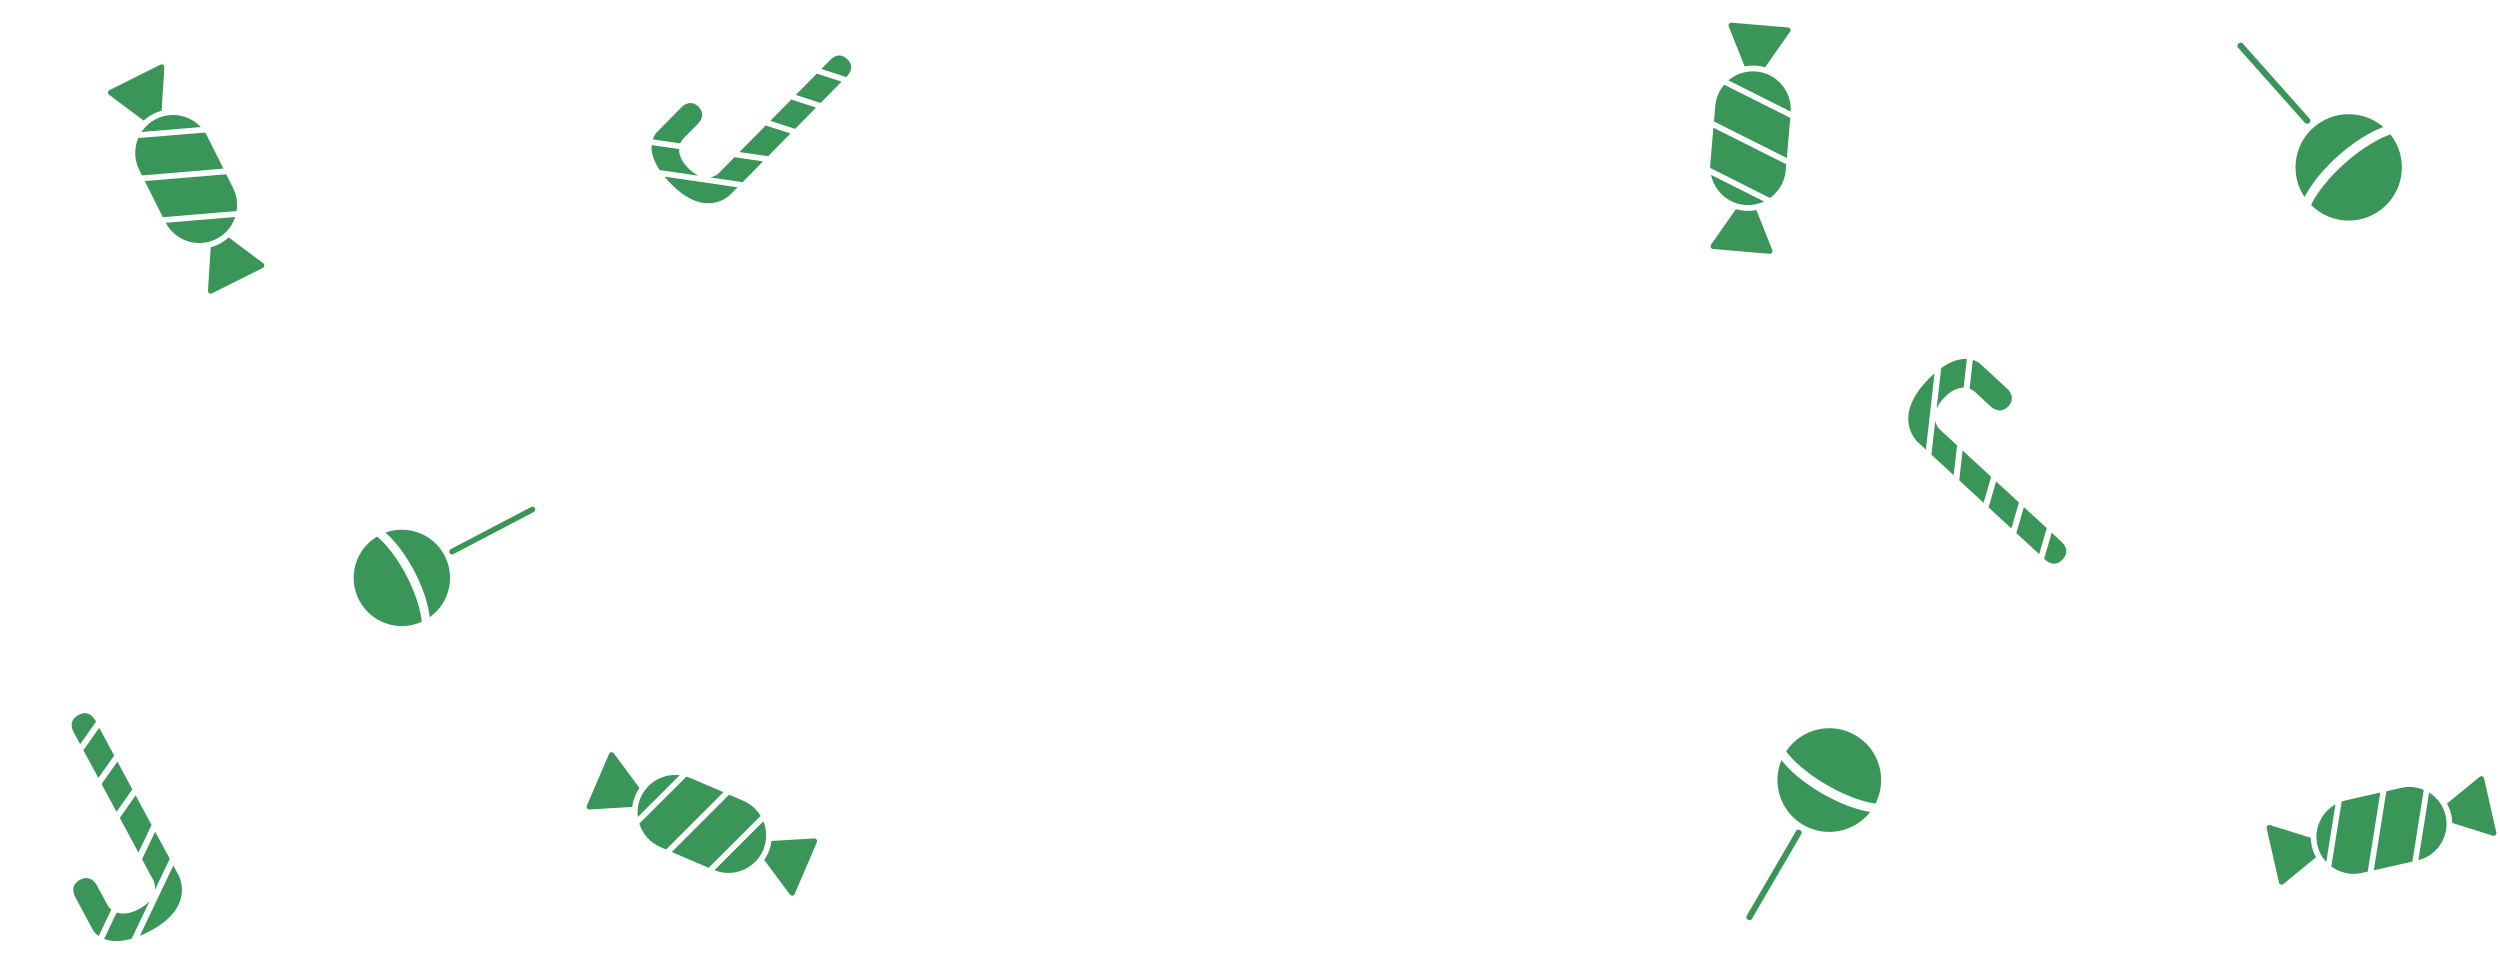 <svg width="913" height="349" viewBox="0 0 913 349" fill="none" xmlns="http://www.w3.org/2000/svg">
<path fill-rule="evenodd" clip-rule="evenodd" d="M138.864 195.318C138.772 195.364 138.681 195.411 138.589 195.459C138.498 195.507 138.407 195.556 138.316 195.605L138.864 195.318ZM140.738 194.508C141.594 195.206 146.536 199.475 151.342 208.648C156.138 217.805 156.84 224.291 156.928 225.41C164.023 220.399 166.485 210.787 162.344 202.882C158.203 194.976 148.897 191.528 140.738 194.508ZM137.697 195.959C138.085 196.258 143.256 200.352 148.407 210.186C153.539 219.983 153.976 226.552 154.004 227.085C145.57 230.906 135.517 227.52 131.166 219.214C126.815 210.909 129.755 200.718 137.697 195.959Z" fill="#399558"/>
<rect x="164.66" y="202.841" width="2.07" height="35.197" rx="1" transform="rotate(-117.647 164.66 202.841)" fill="#399558"/>
<path d="M720.476 131.449L719.288 141.954C719.288 141.954 719.289 141.954 719.289 141.954C720.377 142.348 721.017 142.909 721.103 142.987L727.2 148.614C727.532 148.915 730.559 151.493 733.447 148.363C736.411 145.151 733.329 142.239 733.197 142.116L723.044 132.747C723.039 132.742 722.129 131.942 720.476 131.449C720.476 131.449 720.476 131.449 720.476 131.449Z" fill="#399558"/>
<path d="M744.712 202.369L747.46 192.874L739.124 185.18L736.376 194.676L744.712 202.369Z" fill="#399558"/>
<path d="M713.494 173.559L714.726 162.664L708.369 156.798C708.345 156.775 707.17 155.656 706.751 153.705L705.356 166.049L713.494 173.559Z" fill="#399558"/>
<path d="M746.532 204.049L747.045 204.522C747.077 204.553 748.516 205.909 750.295 205.853C751.346 205.82 752.354 205.288 753.292 204.272C754.23 203.255 754.679 202.207 754.628 201.157C754.541 199.38 753.075 198.055 753.06 198.041L749.279 194.553L746.532 204.049Z" fill="#399558"/>
<path d="M706.488 136.342C705.448 137.254 704.405 138.275 703.368 139.398C691.141 152.648 699.959 161.068 700.341 161.42L703.34 164.188L703.341 164.188L706.488 136.342C706.488 136.342 706.488 136.342 706.488 136.342Z" fill="#399558"/>
<path d="M708.933 134.409L707.25 149.292C707.749 148.105 708.575 146.802 709.866 145.403C712.683 142.351 715.219 141.558 717.11 141.57L718.295 131.085C715.412 130.947 712.205 132.083 708.933 134.409Z" fill="#399558"/>
<path d="M734.561 193.002L737.309 183.506L728.973 175.812L726.225 185.308L734.561 193.002Z" fill="#399558"/>
<path d="M716.739 164.522L716.738 164.522L715.507 175.417L715.507 175.417L724.408 183.631L727.155 174.135L716.739 164.522Z" fill="#399558"/>
<path d="M36.043 341.83L40.655 332.145C40.655 332.145 40.655 332.145 40.655 332.145C39.741 331.407 39.313 330.658 39.256 330.555L35.267 323.141C35.048 322.743 32.996 319.27 29.191 321.317C25.286 323.418 27.28 327.231 27.367 327.392L34.009 339.736C34.012 339.743 34.62 340.811 36.043 341.83C36.043 341.83 36.043 341.83 36.043 341.83Z" fill="#399558"/>
<path d="M36.236 265.787L30.462 273.988L35.916 284.123L41.69 275.922L36.236 265.787Z" fill="#399558"/>
<path d="M56.66 303.743L51.878 313.787L56.036 321.516C56.052 321.545 56.809 323.007 56.566 325.017L61.985 313.637L56.66 303.743Z" fill="#399558"/>
<path d="M35.046 263.574L34.71 262.95C34.689 262.91 33.756 261.134 32.032 260.599C31.013 260.284 29.87 260.461 28.634 261.126C27.398 261.791 26.621 262.647 26.323 263.672C25.819 265.405 26.788 267.161 26.797 267.179L29.271 271.775L35.046 263.574Z" fill="#399558"/>
<path d="M51.079 341.759C52.378 341.229 53.717 340.594 55.082 339.859C71.191 331.191 65.515 320.199 65.265 319.735L63.303 316.088L63.302 316.088L51.079 341.759C51.079 341.759 51.079 341.759 51.079 341.759Z" fill="#399558"/>
<path d="M48.095 342.806L54.628 329.085C53.758 330.06 52.535 331.036 50.834 331.951C47.123 333.948 44.428 333.87 42.618 333.234L38.015 342.9C40.736 343.986 44.187 343.956 48.095 342.806Z" fill="#399558"/>
<path d="M42.877 278.128L37.103 286.329L42.556 296.465L48.331 288.264L42.877 278.128Z" fill="#399558"/>
<path d="M50.56 311.339L50.561 311.34L55.343 301.295L55.343 301.295L49.52 290.474L43.746 298.675L50.56 311.339Z" fill="#399558"/>
<path d="M238.388 50.9L248.451 52.373C248.451 52.373 248.451 52.372 248.452 52.372C248.865 51.338 249.424 50.741 249.501 50.661L255.103 44.975C255.403 44.666 257.977 41.836 255.059 38.961C252.064 36.01 249.166 38.882 249.044 39.005L239.717 48.472C239.712 48.477 238.914 49.327 238.388 50.9C238.388 50.9 238.388 50.9 238.388 50.9Z" fill="#399558"/>
<path d="M307.338 29.828L298.295 26.888L290.636 34.661L299.679 37.601L307.338 29.828Z" fill="#399558"/>
<path d="M278.656 58.938L268.22 57.411L262.38 63.339C262.357 63.361 261.245 64.455 259.356 64.796L271.18 66.526L278.656 58.938Z" fill="#399558"/>
<path d="M309.01 28.131L309.482 27.652C309.513 27.622 310.861 26.281 310.864 24.57C310.865 23.558 310.385 22.572 309.437 21.638C308.49 20.704 307.496 20.239 306.484 20.256C304.774 20.283 303.453 21.652 303.44 21.665L299.967 25.191L309.01 28.131Z" fill="#399558"/>
<path d="M242.654 64.504C243.497 65.532 244.447 66.568 245.494 67.6C257.848 79.772 266.221 71.558 266.572 71.203L269.328 68.406L269.328 68.405L242.654 64.504C242.654 64.504 242.654 64.504 242.654 64.504Z" fill="#399558"/>
<path d="M240.871 62.092L255.128 64.178C254.002 63.661 252.776 62.826 251.472 61.541C248.626 58.736 247.943 56.273 248.013 54.455L237.97 52.986C237.746 55.754 238.738 58.873 240.871 62.092Z" fill="#399558"/>
<path d="M298.013 39.293L288.969 36.353L281.31 44.126L290.354 47.066L298.013 39.293Z" fill="#399558"/>
<path d="M270.07 55.534L270.069 55.534L280.506 57.061L280.506 57.061L288.683 48.761L279.64 45.821L270.07 55.534Z" fill="#399558"/>
<path d="M75.608 49.65C75.388 49.212 75.16 48.802 74.912 48.402L50.494 50.415C48.96 54.017 48.96 58.259 50.847 62.033L51.858 64.053L81.594 61.573L75.627 49.641L75.608 49.65Z" fill="#399558"/>
<path d="M79.903 89.196C78.95 89.673 77.969 90.044 76.959 90.311L75.955 106.17C75.906 106.94 76.71 107.473 77.4 107.128L95.974 97.839C96.639 97.506 96.721 96.59 96.126 96.144L83.515 86.699C82.448 87.661 81.257 88.519 79.903 89.196Z" fill="#399558"/>
<path d="M57.012 43.454C54.763 44.579 52.971 46.237 51.685 48.191L73.329 46.398C69.24 42.033 62.616 40.652 57.012 43.454Z" fill="#399558"/>
<path d="M60.521 81.358C64.029 87.991 72.226 90.659 78.954 87.294C82.385 85.579 84.796 82.633 85.911 79.24L60.521 81.358Z" fill="#399558"/>
<path d="M85.133 68.711L82.597 63.641L52.861 66.121L59.458 79.311L86.401 77.06C86.858 74.305 86.477 71.398 85.133 68.711Z" fill="#399558"/>
<path d="M59.012 40.433L60.016 24.574C60.065 23.805 59.26 23.272 58.571 23.617L39.997 32.905C39.332 33.238 39.249 34.154 39.845 34.6L52.455 44.046C53.522 43.083 54.714 42.225 56.067 41.548C57.02 41.072 58.002 40.7 59.012 40.433Z" fill="#399558"/>
<path d="M624.621 59.906C624.58 60.394 624.562 60.861 624.565 61.331L646.404 72.312C649.584 70.042 651.788 66.43 652.144 62.236L652.334 59.99L625.723 46.641L624.6 59.904L624.621 59.906Z" fill="#399558"/>
<path d="M641.524 23.998C642.583 24.087 643.612 24.281 644.611 24.579L653.709 11.6C654.152 10.968 653.743 10.095 652.975 10.03L632.337 8.283C631.596 8.22 631.048 8.959 631.324 9.65L637.15 24.246C638.559 23.982 640.019 23.87 641.524 23.998Z" fill="#399558"/>
<path d="M637.235 74.851C639.735 75.062 642.123 74.581 644.234 73.587L624.871 63.86C626.083 69.703 631.006 74.323 637.235 74.851Z" fill="#399558"/>
<path d="M653.954 40.749C654.415 33.277 648.823 26.743 641.343 26.11C637.53 25.788 633.945 27.042 631.232 29.352L653.954 40.749Z" fill="#399558"/>
<path d="M626.42 38.723L625.943 44.359L652.554 57.707L653.795 43.046L629.681 30.954C627.859 33.062 626.673 35.736 626.42 38.723Z" fill="#399558"/>
<path d="M633.961 76.384L624.863 89.363C624.42 89.994 624.829 90.868 625.597 90.933L646.235 92.68C646.976 92.742 647.524 92.003 647.248 91.313L641.422 76.716C640.013 76.981 638.553 77.092 637.048 76.965C635.989 76.875 634.96 76.681 633.961 76.384Z" fill="#399558"/>
<path fill-rule="evenodd" clip-rule="evenodd" d="M684.255 294.69C684.311 294.599 684.365 294.507 684.419 294.414C684.473 294.322 684.526 294.229 684.579 294.135L684.255 294.69ZM683.005 296.51C681.825 296.363 674.879 295.3 665.253 289.689C655.644 284.088 651.294 278.578 650.573 277.609C646.975 286.235 650.229 296.403 658.525 301.238C666.821 306.074 677.274 303.893 683.005 296.51ZM684.946 293.448C684.42 293.397 677.366 292.624 667.048 286.61C656.766 280.616 652.609 274.879 652.28 274.411C657.781 266.104 668.878 263.439 677.595 268.519C686.311 273.6 689.462 284.568 684.946 293.448Z" fill="#399558"/>
<rect x="656.438" y="302.601" width="2.228" height="37.871" rx="1" transform="rotate(30.236 656.438 302.601)" fill="#399558"/>
<path fill-rule="evenodd" clip-rule="evenodd" d="M843.004 73.775C843.079 73.862 843.154 73.948 843.231 74.034C843.307 74.121 843.384 74.206 843.462 74.29L843.004 73.775ZM841.639 71.988C842.158 70.885 845.411 64.453 853.951 56.86C862.476 49.28 869.234 46.798 870.409 46.404C863.149 40.145 852.199 40.074 844.84 46.617C837.48 53.161 836.271 64.046 841.639 71.988ZM844.005 74.857C844.221 74.362 847.225 67.732 856.38 59.592C865.501 51.482 872.418 49.261 872.982 49.089C879.324 57.1 878.381 68.768 870.648 75.644C862.916 82.519 851.22 82.091 844.005 74.857Z" fill="#399558"/>
<rect x="844.178" y="44.148" width="2.285" height="38.841" rx="1" transform="rotate(138.359 844.178 44.148)" fill="#399558"/>
<path d="M856.541 292.337C856.072 292.444 855.629 292.566 855.19 292.708L851.401 316.418C854.472 318.72 858.509 319.711 862.542 318.796L864.701 318.306L869.287 289.425L856.536 292.317L856.541 292.337Z" fill="#399558"/>
<path d="M895.183 297.487C895.414 298.505 895.539 299.526 895.557 300.55L910.383 305.2C911.119 305.431 911.828 304.777 911.657 304.025L907.171 284.243C907.006 283.517 906.136 283.219 905.561 283.691L893.65 293.466C894.317 294.707 894.855 296.041 895.183 297.487Z" fill="#399558"/>
<path d="M846.3 308.588C846.845 310.992 848.005 313.084 849.564 314.765L852.913 293.746C847.804 296.618 844.941 302.6 846.3 308.588Z" fill="#399558"/>
<path d="M883.195 314.103C890.328 312.314 894.782 305.136 893.151 297.946C892.32 294.28 890.08 291.297 887.111 289.443L883.195 314.103Z" fill="#399558"/>
<path d="M876.908 287.724L871.49 288.953L866.904 317.834L880.998 314.637L885.15 288.468C882.635 287.389 879.78 287.073 876.908 287.724Z" fill="#399558"/>
<path d="M843.892 305.979L829.066 301.329C828.33 301.098 827.621 301.752 827.791 302.505L832.278 322.287C832.442 323.012 833.313 323.31 833.888 322.839L845.798 313.064C845.132 311.823 844.593 310.489 844.265 309.043C844.034 308.024 843.91 307.003 843.892 305.979Z" fill="#399558"/>
<path d="M252.021 284.108C251.574 283.917 251.138 283.753 250.694 283.608L233.482 300.776C234.627 304.489 237.344 307.702 241.192 309.353L243.252 310.236L264.195 289.308L252.03 284.089L252.021 284.108Z" fill="#399558"/>
<path d="M280.61 311.321C280.194 312.293 279.688 313.204 279.093 314.053L288.484 326.702C288.944 327.321 289.902 327.209 290.206 326.5L298.319 307.587C298.612 306.904 298.084 306.151 297.341 306.194L281.747 307.115C281.555 308.528 281.202 309.942 280.61 311.321Z" fill="#399558"/>
<path d="M233.962 291.326C232.978 293.619 232.683 296.024 232.96 298.328L248.211 283.104C242.317 282.416 236.413 285.612 233.962 291.326Z" fill="#399558"/>
<path d="M260.903 317.799C267.81 320.578 275.73 317.348 278.673 310.488C280.174 306.99 280.114 303.214 278.785 299.929L260.903 317.799Z" fill="#399558"/>
<path d="M271.449 292.449L266.28 290.231L245.337 311.16L258.785 316.929L277.759 297.963C276.341 295.583 274.19 293.624 271.449 292.449Z" fill="#399558"/>
<path d="M233.541 287.756L224.151 275.107C223.691 274.487 222.733 274.6 222.429 275.309L214.316 294.222C214.022 294.905 214.551 295.658 215.294 295.614L230.887 294.694C231.079 293.28 231.433 291.867 232.024 290.487C232.441 289.516 232.947 288.605 233.541 287.756Z" fill="#399558"/>
</svg>
